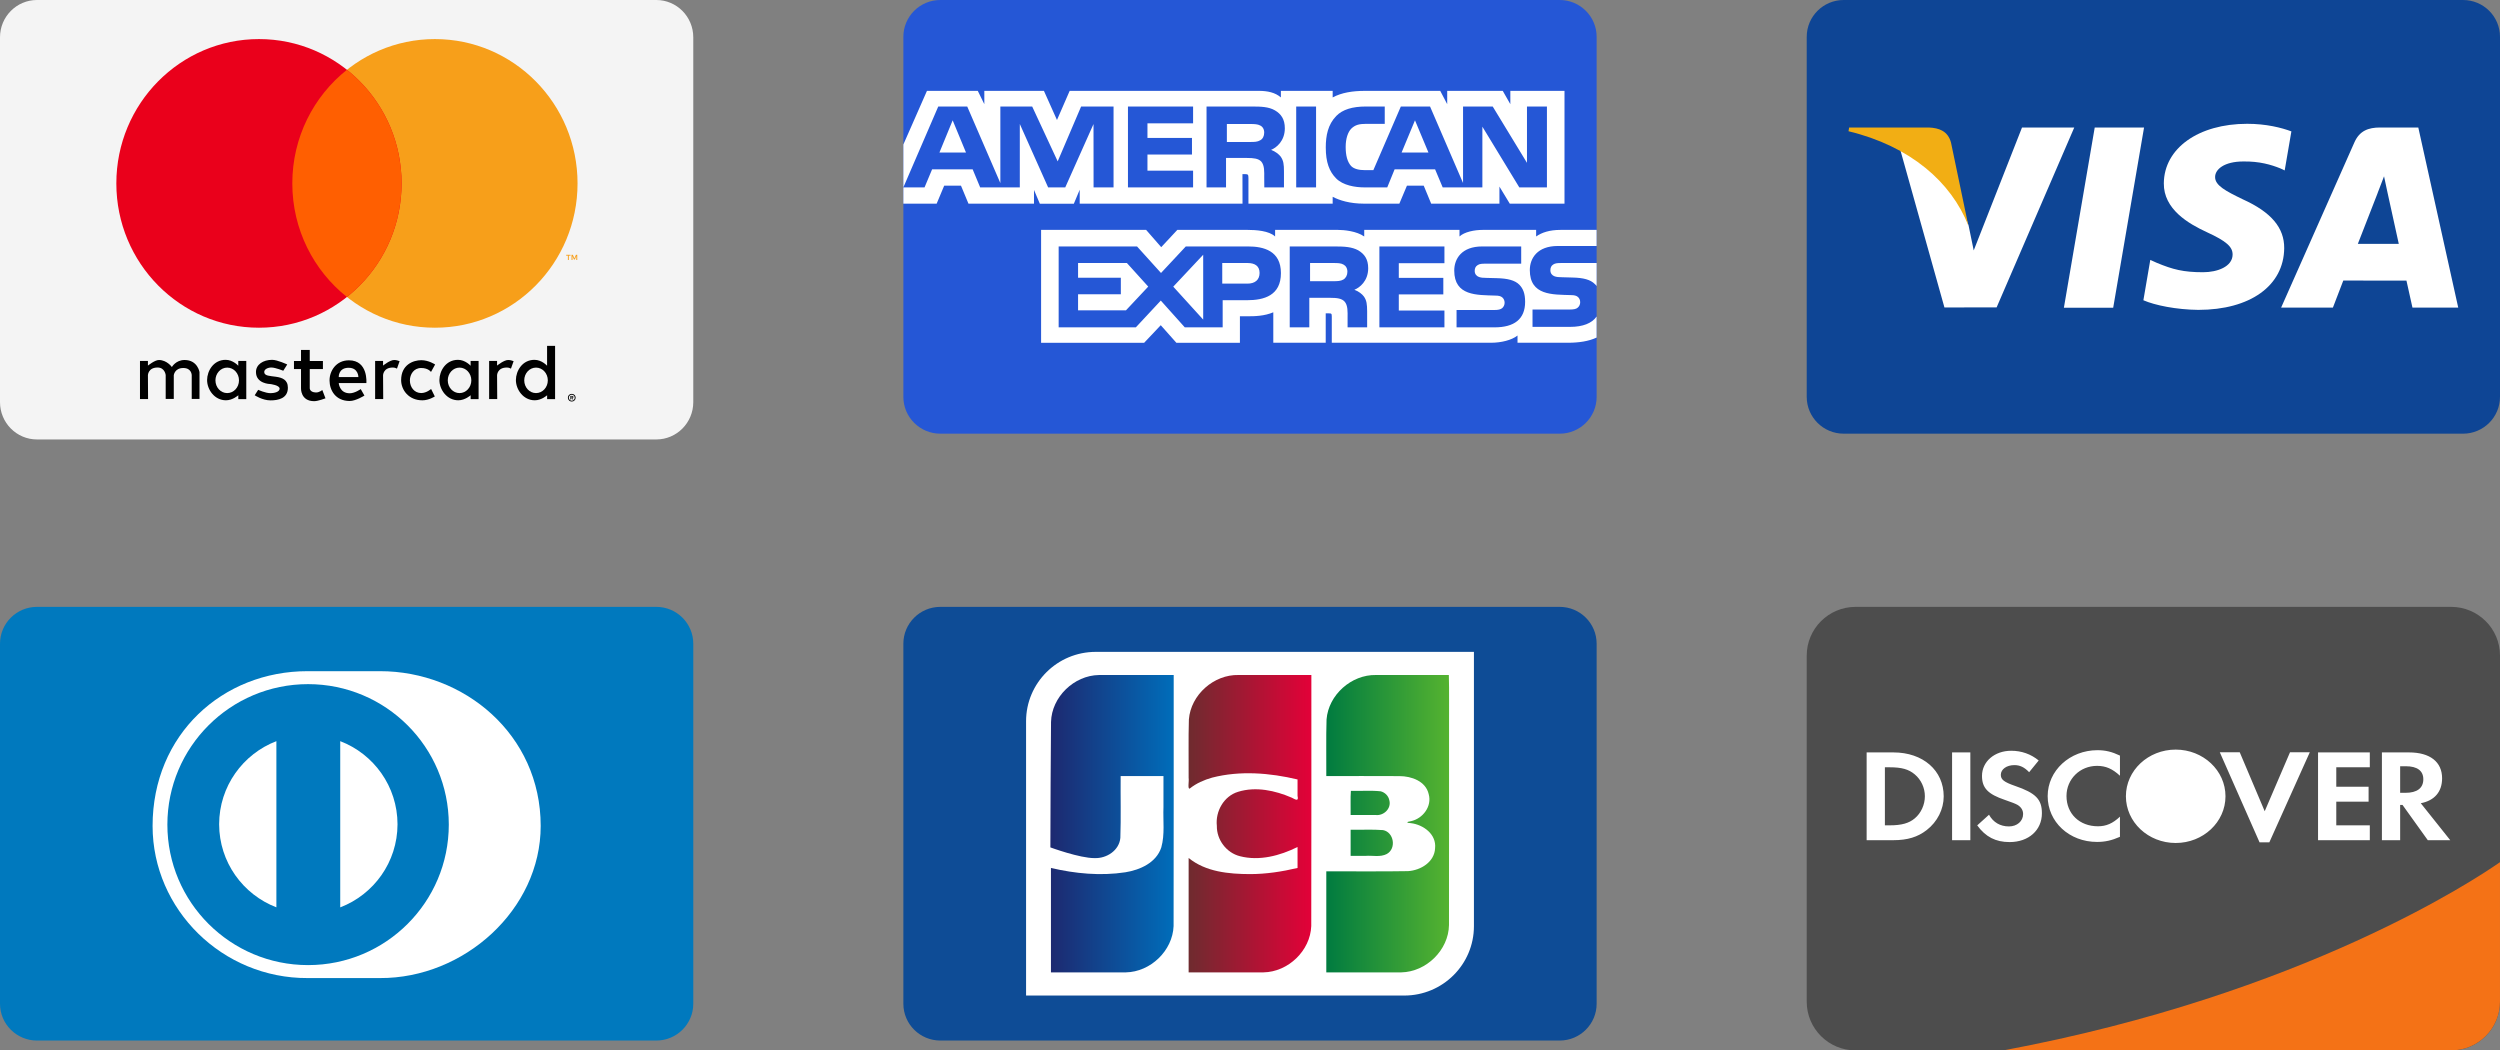 <svg width="119" height="50" viewBox="0 0 119 50" fill="none" xmlns="http://www.w3.org/2000/svg">
<rect x="0" y="0" width="119" height="50" fill="#808080" stroke="none"/>
<g clip-path="url(#clip0_1335_1254)">
<path d="M31.24 0H1.76C0.788 0 0 0.795 0 1.776V19.142C0 20.123 0.788 20.918 1.76 20.918H31.24C32.212 20.918 33 20.123 33 19.142V1.776C33 0.795 32.212 0 31.24 0Z" fill="#F4F4F4"/>
<path fill-rule="evenodd" clip-rule="evenodd" d="M27.217 18.748C27.163 18.75 27.119 18.767 27.085 18.802C27.05 18.836 27.032 18.879 27.031 18.931C27.032 18.983 27.05 19.025 27.085 19.06C27.119 19.095 27.163 19.113 27.217 19.114C27.269 19.113 27.312 19.095 27.347 19.06C27.382 19.025 27.4 18.983 27.401 18.931C27.4 18.879 27.382 18.836 27.347 18.802C27.313 18.767 27.269 18.75 27.217 18.748ZM27.217 19.074C27.176 19.073 27.143 19.059 27.116 19.032C27.09 19.005 27.076 18.972 27.075 18.931C27.076 18.89 27.09 18.857 27.116 18.83C27.143 18.804 27.176 18.79 27.217 18.789C27.257 18.79 27.29 18.804 27.316 18.83C27.342 18.857 27.356 18.89 27.357 18.931C27.356 18.972 27.342 19.005 27.316 19.032C27.29 19.059 27.257 19.073 27.217 19.074ZM27.227 18.846H27.15V19.015H27.186V18.952H27.202L27.253 19.015H27.296L27.241 18.951C27.258 18.949 27.272 18.944 27.281 18.934C27.29 18.925 27.295 18.914 27.295 18.9C27.295 18.883 27.289 18.87 27.277 18.86C27.266 18.851 27.249 18.846 27.227 18.846ZM27.227 18.877C27.237 18.877 27.244 18.879 27.25 18.883C27.255 18.887 27.258 18.892 27.258 18.9C27.258 18.907 27.255 18.913 27.25 18.917C27.244 18.921 27.237 18.923 27.227 18.923H27.186V18.877H27.227Z" fill="black"/>
<path fill-rule="evenodd" clip-rule="evenodd" d="M7.048 18.997H6.663V17.181H7.041V17.403C7.041 17.403 7.372 17.132 7.569 17.136C7.953 17.142 8.181 17.471 8.181 17.471C8.181 17.471 8.367 17.136 8.786 17.136C9.405 17.136 9.496 17.708 9.496 17.708V18.99H9.126V17.86C9.126 17.86 9.127 17.517 8.725 17.517C8.31 17.517 8.272 17.86 8.272 17.86V18.99H7.887V17.853C7.887 17.853 7.85 17.494 7.502 17.494C7.049 17.494 7.041 17.86 7.041 17.86L7.048 18.997Z" fill="black"/>
<path fill-rule="evenodd" clip-rule="evenodd" d="M18.763 17.136C18.566 17.132 18.234 17.402 18.234 17.402V17.182H17.856V18.997H18.241L18.234 17.86C18.234 17.86 18.243 17.495 18.695 17.495C18.779 17.495 18.844 17.516 18.896 17.547V17.546L19.021 17.192C18.945 17.16 18.859 17.137 18.763 17.136Z" fill="black"/>
<path fill-rule="evenodd" clip-rule="evenodd" d="M24.189 17.136C23.992 17.132 23.661 17.402 23.661 17.402V17.182H23.283V18.997H23.668L23.661 17.86C23.661 17.86 23.669 17.495 24.122 17.495C24.206 17.495 24.271 17.516 24.322 17.547V17.546L24.448 17.192C24.372 17.16 24.286 17.137 24.189 17.136V17.136Z" fill="black"/>
<path fill-rule="evenodd" clip-rule="evenodd" d="M10.741 17.128C10.165 17.128 9.86 17.651 9.858 18.089C9.856 18.537 10.205 19.054 10.757 19.054C11.079 19.054 11.344 18.814 11.344 18.814L11.343 18.998H11.723V17.181H11.342V17.41C11.342 17.41 11.094 17.128 10.741 17.128H10.741ZM10.815 17.498C11.125 17.498 11.376 17.77 11.376 18.105C11.376 18.44 11.125 18.711 10.815 18.711C10.505 18.711 10.255 18.44 10.255 18.105C10.255 17.77 10.505 17.498 10.815 17.498Z" fill="black"/>
<path fill-rule="evenodd" clip-rule="evenodd" d="M21.8 17.128C21.223 17.128 20.918 17.651 20.916 18.089C20.915 18.537 21.264 19.054 21.816 19.054C22.138 19.054 22.403 18.814 22.403 18.814L22.402 18.998H22.781V17.181H22.401V17.41C22.401 17.41 22.152 17.128 21.8 17.128H21.8ZM21.873 17.498C22.183 17.498 22.435 17.77 22.435 18.105C22.435 18.44 22.183 18.711 21.873 18.711C21.564 18.711 21.314 18.44 21.314 18.105C21.314 17.77 21.564 17.498 21.873 17.498Z" fill="black"/>
<path fill-rule="evenodd" clip-rule="evenodd" d="M25.44 17.128C24.864 17.128 24.559 17.651 24.557 18.089C24.556 18.537 24.905 19.054 25.457 19.054C25.779 19.054 26.043 18.814 26.043 18.814L26.043 18.999H26.422V16.464H26.041V17.41C26.041 17.41 25.793 17.128 25.44 17.128H25.44ZM25.514 17.498C25.824 17.498 26.076 17.77 26.076 18.105C26.076 18.44 25.824 18.711 25.514 18.711C25.204 18.711 24.954 18.44 24.954 18.105C24.954 17.77 25.204 17.498 25.514 17.498Z" fill="black"/>
<path fill-rule="evenodd" clip-rule="evenodd" d="M12.879 19.058C12.487 19.058 12.124 18.814 12.124 18.814L12.29 18.555C12.29 18.555 12.633 18.715 12.879 18.715C13.039 18.715 13.307 18.663 13.31 18.501C13.313 18.331 12.861 18.28 12.861 18.28C12.861 18.28 12.184 18.271 12.184 17.708C12.184 17.354 12.522 17.128 12.955 17.128C13.205 17.128 13.672 17.349 13.672 17.349L13.484 17.647C13.484 17.647 13.123 17.501 12.932 17.494C12.771 17.488 12.577 17.566 12.577 17.708C12.577 18.093 13.703 17.678 13.703 18.456C13.703 18.966 13.244 19.058 12.879 19.058Z" fill="black"/>
<path fill-rule="evenodd" clip-rule="evenodd" d="M14.328 16.656V17.184H13.993V17.566H14.328V18.479C14.328 18.479 14.298 19.096 14.956 19.096C15.137 19.096 15.493 18.96 15.493 18.96L15.341 18.564C15.341 18.564 15.2 18.686 15.04 18.682C14.736 18.674 14.744 18.477 14.744 18.477V17.566H15.371V17.184H14.744V16.656H14.328Z" fill="black"/>
<path fill-rule="evenodd" clip-rule="evenodd" d="M16.61 17.151C15.992 17.151 15.683 17.665 15.686 18.111C15.688 18.57 15.967 19.087 16.647 19.087C16.938 19.087 17.347 18.829 17.347 18.829L17.171 18.52C17.171 18.52 16.892 18.72 16.647 18.72C16.156 18.72 16.124 18.235 16.124 18.235H17.439C17.439 18.235 17.537 17.151 16.61 17.151ZM16.554 17.507C16.569 17.506 16.584 17.507 16.6 17.507C17.062 17.507 17.059 17.948 17.059 17.948H16.124C16.124 17.948 16.102 17.533 16.554 17.507Z" fill="black"/>
<path fill-rule="evenodd" clip-rule="evenodd" d="M20.52 18.515L20.697 18.871C20.697 18.871 20.417 19.055 20.104 19.055C19.454 19.055 19.094 18.561 19.094 18.094C19.094 17.361 19.668 17.145 20.055 17.145C20.408 17.145 20.712 17.35 20.712 17.35L20.515 17.706C20.515 17.706 20.395 17.517 20.045 17.517C19.695 17.517 19.511 17.822 19.511 18.11C19.511 18.434 19.726 18.709 20.05 18.709C20.305 18.709 20.52 18.515 20.52 18.515Z" fill="black"/>
<path fill-rule="evenodd" clip-rule="evenodd" d="M27.477 12.375V12.129H27.414L27.341 12.299L27.268 12.129H27.205V12.375H27.25V12.19L27.318 12.35H27.364L27.433 12.189V12.375H27.477ZM27.076 12.375V12.171H27.157V12.13H26.95V12.171H27.032V12.375H27.076Z" fill="#F79F1A"/>
<path fill-rule="evenodd" clip-rule="evenodd" d="M27.491 8.73C27.491 12.523 24.451 15.599 20.702 15.599C16.953 15.599 13.913 12.523 13.913 8.73C13.913 4.936 16.953 1.86 20.702 1.86C24.451 1.86 27.491 4.936 27.491 8.73Z" fill="#F79F1A"/>
<path fill-rule="evenodd" clip-rule="evenodd" d="M19.116 8.73C19.116 12.523 16.076 15.599 12.327 15.599C8.578 15.599 5.538 12.523 5.538 8.73C5.538 4.936 8.578 1.86 12.327 1.86C16.076 1.86 19.116 4.936 19.116 8.73Z" fill="#EA001B"/>
<path fill-rule="evenodd" clip-rule="evenodd" d="M16.514 3.322C14.931 4.579 13.914 6.534 13.914 8.729C13.914 10.924 14.931 12.88 16.514 14.137C18.098 12.88 19.115 10.924 19.115 8.729C19.115 6.534 18.098 4.579 16.514 3.322Z" fill="#FF5F01"/>
</g>
<g clip-path="url(#clip1_1335_1254)">
<path d="M117.24 0H87.76C86.788 0 86 0.785 86 1.753V18.89C86 19.858 86.788 20.643 87.76 20.643H117.24C118.212 20.643 119 19.858 119 18.89V1.753C119 0.785 118.212 0 117.24 0Z" fill="#0E4595"/>
<path fill-rule="evenodd" clip-rule="evenodd" d="M98.241 14.649L99.709 6.069H102.057L100.588 14.649H98.241Z" fill="white"/>
<path fill-rule="evenodd" clip-rule="evenodd" d="M109.07 6.254C108.605 6.08 107.876 5.893 106.966 5.893C104.646 5.893 103.012 7.057 102.998 8.725C102.985 9.958 104.164 10.646 105.055 11.056C105.969 11.476 106.276 11.745 106.272 12.12C106.266 12.695 105.542 12.958 104.867 12.958C103.927 12.958 103.428 12.828 102.657 12.508L102.354 12.371L102.025 14.292C102.573 14.531 103.587 14.739 104.64 14.75C107.108 14.75 108.71 13.599 108.728 11.818C108.737 10.842 108.112 10.1 106.757 9.487C105.937 9.09 105.434 8.826 105.439 8.424C105.439 8.067 105.865 7.686 106.784 7.686C107.552 7.674 108.108 7.841 108.541 8.014L108.751 8.113L109.07 6.254Z" fill="white"/>
<path fill-rule="evenodd" clip-rule="evenodd" d="M115.111 6.069H113.297C112.735 6.069 112.315 6.222 112.068 6.78L108.581 14.643H111.046C111.046 14.643 111.449 13.586 111.541 13.354C111.81 13.354 114.205 13.357 114.547 13.357C114.618 13.658 114.833 14.643 114.833 14.643H117.012L115.111 6.069ZM112.233 11.609C112.427 11.115 113.168 9.21 113.168 9.21C113.154 9.233 113.361 8.714 113.48 8.392L113.638 9.131C113.638 9.131 114.088 11.179 114.182 11.609H112.233V11.609Z" fill="white"/>
<path fill-rule="evenodd" clip-rule="evenodd" d="M96.248 6.069L93.949 11.92L93.704 10.73C93.276 9.36 91.943 7.875 90.453 7.131L92.555 14.635L95.039 14.632L98.735 6.069H96.248Z" fill="white"/>
<path fill-rule="evenodd" clip-rule="evenodd" d="M91.805 6.069H88.019L87.989 6.247C90.934 6.957 92.883 8.674 93.692 10.736L92.869 6.793C92.727 6.25 92.315 6.088 91.805 6.069Z" fill="#F2AE14"/>
</g>
<path d="M74.24 0H44.76C43.788 0 43 0.785 43 1.753V18.89C43 19.858 43.788 20.643 44.76 20.643H74.24C75.212 20.643 76 19.858 76 18.89V1.753C76 0.785 75.212 0 74.24 0Z" fill="#2557D6"/>
<path fill-rule="evenodd" clip-rule="evenodd" d="M43 9.694H44.585L44.943 8.839H45.743L46.099 9.694H49.218V9.04L49.496 9.697H51.115L51.394 9.031V9.694H59.144L59.141 8.29H59.291C59.396 8.294 59.426 8.304 59.426 8.476V9.694H63.435V9.367C63.758 9.539 64.261 9.694 64.923 9.694H66.609L66.97 8.839H67.77L68.124 9.694H71.373V8.882L71.865 9.694H74.47V4.325H71.892V4.959L71.531 4.325H68.887V4.959L68.555 4.325H64.983C64.385 4.325 63.86 4.408 63.435 4.638V4.325H60.97V4.638C60.7 4.401 60.331 4.325 59.922 4.325H50.916L50.312 5.712L49.691 4.325H46.854V4.959L46.543 4.325H44.123L43 6.878V9.694H43H43ZM53.006 8.92H52.054L52.051 5.905L50.706 8.92H49.891L48.543 5.902V8.92H46.656L46.299 8.061H44.368L44.008 8.92H43L44.661 5.07H46.04L47.617 8.715V5.07H49.132L50.346 7.681L51.461 5.07H53.005V8.92H53.006H53.006ZM45.982 7.262L45.347 5.727L44.716 7.262H45.982ZM56.791 8.92H53.691V5.07H56.791V5.872H54.619V6.565H56.738V7.355H54.619V8.123H56.791V8.92ZM61.158 6.107C61.158 6.72 60.745 7.038 60.504 7.133C60.707 7.209 60.88 7.345 60.963 7.457C61.094 7.648 61.117 7.82 61.117 8.163V8.92H60.181L60.177 8.434C60.177 8.202 60.2 7.869 60.031 7.684C59.895 7.549 59.689 7.519 59.355 7.519H58.359V8.92H57.431V5.07H59.565C60.039 5.07 60.388 5.082 60.688 5.254C60.982 5.426 61.158 5.677 61.158 6.107V6.107ZM59.985 6.678C59.858 6.755 59.707 6.758 59.526 6.758H58.399V5.903H59.541C59.703 5.903 59.872 5.91 59.981 5.972C60.102 6.028 60.176 6.147 60.176 6.312C60.176 6.481 60.105 6.616 59.985 6.678ZM62.645 8.92H61.699V5.07H62.645V8.92ZM73.634 8.92H72.319L70.561 6.03V8.92H68.672L68.311 8.061H66.383L66.033 8.92H64.948C64.497 8.92 63.926 8.821 63.602 8.494C63.276 8.167 63.107 7.724 63.107 7.024C63.107 6.453 63.208 5.931 63.607 5.519C63.907 5.212 64.376 5.07 65.016 5.07H65.914V5.895H65.035C64.696 5.895 64.505 5.945 64.321 6.123C64.163 6.285 64.054 6.591 64.054 6.995C64.054 7.407 64.137 7.705 64.309 7.899C64.452 8.051 64.712 8.098 64.956 8.098H65.372L66.68 5.07H68.07L69.641 8.711V5.07H71.053L72.684 7.751V5.07H73.634V8.92ZM67.995 7.262L67.353 5.727L66.715 7.262H67.995Z" fill="white"/>
<path fill-rule="evenodd" clip-rule="evenodd" d="M75.998 15.067C75.773 15.393 75.334 15.559 74.739 15.559H72.948V14.733H74.732C74.909 14.733 75.033 14.71 75.107 14.638C75.172 14.579 75.217 14.492 75.217 14.387C75.217 14.275 75.172 14.186 75.104 14.132C75.036 14.074 74.938 14.047 74.777 14.047C73.906 14.018 72.819 14.074 72.819 12.855C72.819 12.296 73.177 11.709 74.15 11.709H75.998V10.943H74.281C73.763 10.943 73.387 11.066 73.12 11.257V10.943H70.581C70.174 10.943 69.698 11.042 69.472 11.257V10.943H64.937V11.257C64.576 10.999 63.968 10.943 63.687 10.943H60.695V11.257C60.41 10.983 59.775 10.943 59.388 10.943H56.04L55.274 11.765L54.556 10.943H49.556V16.316H54.462L55.252 15.48L55.995 16.316L59.02 16.318V15.054H59.317C59.718 15.06 60.192 15.044 60.609 14.865V16.315H63.104V14.915H63.224C63.378 14.915 63.393 14.921 63.393 15.073V16.315H70.971C71.453 16.315 71.955 16.193 72.234 15.971V16.315H74.638C75.138 16.315 75.626 16.246 75.998 16.068V15.067V15.067ZM60.972 13C60.972 14.07 60.167 14.29 59.356 14.29H58.199V15.582H56.396L55.254 14.307L54.066 15.582H50.392V11.731H54.123L55.264 12.994L56.444 11.731H59.409C60.145 11.731 60.972 11.934 60.972 13ZM53.596 14.772H51.316V14.006H53.352V13.22H51.316V12.52H53.641L54.656 13.642L53.596 14.772ZM57.272 15.213L55.847 13.645L57.272 12.126V15.213ZM59.378 13.501H58.179V12.52H59.389C59.724 12.52 59.956 12.656 59.956 12.992C59.956 13.325 59.734 13.501 59.378 13.501ZM65.659 11.731H68.755V12.528H66.583V13.228H68.702V14.013H66.583V14.78L68.755 14.783V15.582H65.659V11.731V11.731ZM64.468 13.793C64.675 13.868 64.844 14.004 64.923 14.116C65.054 14.304 65.073 14.479 65.076 14.819V15.582H64.145V15.1C64.145 14.869 64.168 14.526 63.995 14.347C63.86 14.209 63.653 14.176 63.315 14.176H62.323V15.582H61.391V11.731H63.533C64.002 11.731 64.344 11.752 64.649 11.913C64.942 12.088 65.126 12.329 65.126 12.768C65.126 13.383 64.713 13.696 64.468 13.793ZM63.944 13.306C63.82 13.379 63.666 13.385 63.486 13.385H62.359V12.52H63.501C63.666 12.52 63.832 12.524 63.944 12.59C64.064 12.652 64.136 12.771 64.136 12.936C64.136 13.101 64.064 13.234 63.944 13.306ZM72.319 13.551C72.499 13.736 72.596 13.971 72.596 14.367C72.596 15.195 72.075 15.582 71.139 15.582H69.332V14.756H71.132C71.308 14.756 71.432 14.733 71.511 14.661C71.574 14.601 71.62 14.515 71.62 14.41C71.62 14.298 71.571 14.209 71.507 14.155C71.436 14.096 71.338 14.07 71.177 14.07C70.309 14.04 69.222 14.096 69.222 12.878C69.222 12.319 69.576 11.731 70.549 11.731H72.409V12.551H70.707C70.538 12.551 70.428 12.557 70.335 12.62C70.234 12.683 70.196 12.775 70.196 12.898C70.196 13.043 70.282 13.142 70.399 13.184C70.497 13.218 70.602 13.228 70.76 13.228L71.259 13.241C71.763 13.254 72.109 13.34 72.319 13.551ZM76 12.52H74.309C74.141 12.52 74.028 12.527 73.934 12.59C73.836 12.652 73.798 12.745 73.798 12.867C73.798 13.012 73.881 13.111 74.001 13.154C74.099 13.187 74.204 13.197 74.359 13.197L74.862 13.211C75.369 13.223 75.707 13.31 75.914 13.521C75.952 13.55 75.974 13.583 76 13.616V12.52Z" fill="white"/>
<path d="M31.24 28.887H1.76C0.788 28.887 0 29.672 0 30.64V47.777C0 48.745 0.788 49.53 1.76 49.53H31.24C32.212 49.53 33 48.745 33 47.777V30.64C33 29.672 32.212 28.887 31.24 28.887Z" fill="#0079BE"/>
<path fill-rule="evenodd" clip-rule="evenodd" d="M25.737 39.315C25.737 34.958 22.086 31.946 18.086 31.948H14.643C10.595 31.946 7.263 34.959 7.263 39.315C7.263 43.301 10.595 46.575 14.643 46.556H18.086C22.086 46.575 25.737 43.3 25.737 39.315Z" fill="white"/>
<path fill-rule="evenodd" clip-rule="evenodd" d="M14.664 32.565C10.965 32.566 7.968 35.559 7.967 39.252C7.968 42.945 10.965 45.938 14.664 45.939C18.364 45.938 21.362 42.945 21.363 39.252C21.362 35.559 18.364 32.566 14.664 32.565Z" fill="#0079BE"/>
<path fill-rule="evenodd" clip-rule="evenodd" d="M10.431 39.234C10.434 37.429 11.564 35.89 13.156 35.279V43.189C11.564 42.578 10.434 41.039 10.431 39.234ZM16.195 43.191V35.279C17.788 35.889 18.919 37.429 18.922 39.235C18.919 41.041 17.788 42.58 16.195 43.191Z" fill="white"/>
<path d="M74.24 28.887H44.76C43.788 28.887 43 29.672 43 30.64V47.777C43 48.745 43.788 49.53 44.76 49.53H74.24C75.212 49.53 76 48.745 76 47.777V30.64C76 29.672 75.212 28.887 74.24 28.887Z" fill="#0E4C96"/>
<path fill-rule="evenodd" clip-rule="evenodd" d="M70.159 44.085C70.159 45.909 68.675 47.388 66.843 47.388H48.841V34.332C48.841 32.508 50.326 31.029 52.157 31.029L70.159 31.029V44.085H70.159Z" fill="white"/>
<path fill-rule="evenodd" clip-rule="evenodd" d="M64.29 39.495C64.804 39.506 65.321 39.472 65.833 39.513C66.352 39.609 66.477 40.391 66.016 40.647C65.702 40.816 65.328 40.71 64.987 40.74H64.29V39.495ZM66.13 38.086C66.245 38.488 65.856 38.848 65.468 38.793H64.29C64.298 38.414 64.274 38.003 64.302 37.645C64.774 37.658 65.25 37.617 65.719 37.666C65.921 37.716 66.089 37.881 66.13 38.086ZM68.965 32.13C68.987 32.897 68.969 33.704 68.975 34.487C68.973 37.669 68.978 40.851 68.972 44.032C68.952 45.225 67.891 46.261 66.702 46.285C65.512 46.289 64.322 46.285 63.132 46.287V41.476C64.428 41.47 65.726 41.49 67.022 41.466C67.623 41.429 68.282 41.033 68.31 40.374C68.381 39.712 67.754 39.255 67.159 39.182C66.93 39.176 66.937 39.116 67.159 39.089C67.727 38.967 68.172 38.382 68.005 37.797C67.863 37.18 67.179 36.942 66.611 36.943C65.451 36.935 64.291 36.942 63.132 36.94C63.139 36.042 63.116 35.143 63.144 34.245C63.236 33.075 64.324 32.109 65.496 32.13C66.652 32.13 67.809 32.13 68.965 32.13Z" fill="url(#paint0_linear_1335_1254)"/>
<path fill-rule="evenodd" clip-rule="evenodd" d="M50.029 34.367C50.058 33.176 51.124 32.149 52.311 32.131C53.497 32.128 54.682 32.131 55.868 32.13C55.865 36.113 55.874 40.097 55.863 44.08C55.817 45.256 54.763 46.264 53.589 46.285C52.401 46.289 51.213 46.285 50.025 46.287V41.314C51.179 41.586 52.389 41.701 53.566 41.521C54.27 41.408 55.04 41.064 55.278 40.337C55.453 39.715 55.355 39.06 55.381 38.422V36.94H53.343C53.334 37.92 53.362 38.902 53.329 39.882C53.274 40.484 52.675 40.866 52.106 40.846C51.399 40.853 49.998 40.336 49.998 40.336C49.995 38.498 50.019 36.198 50.029 34.367Z" fill="url(#paint1_linear_1335_1254)"/>
<path fill-rule="evenodd" clip-rule="evenodd" d="M56.628 37.538C56.521 37.561 56.606 37.174 56.579 37.028C56.586 36.1 56.563 35.172 56.591 34.246C56.683 33.07 57.779 32.102 58.956 32.13H62.421C62.418 36.113 62.428 40.097 62.416 44.08C62.371 45.256 61.317 46.264 60.142 46.285C58.955 46.289 57.767 46.285 56.579 46.287V40.839C57.39 41.502 58.493 41.605 59.503 41.607C60.265 41.607 61.023 41.49 61.763 41.315V40.317C60.929 40.731 59.949 40.994 59.024 40.756C58.379 40.596 57.911 39.975 57.922 39.312C57.847 38.623 58.253 37.895 58.933 37.69C59.777 37.427 60.698 37.628 61.489 37.97C61.659 38.059 61.831 38.169 61.763 37.886V37.102C60.439 36.788 59.03 36.673 57.7 37.014C57.316 37.122 56.94 37.286 56.628 37.538Z" fill="url(#paint2_linear_1335_1254)"/>
<path fill-rule="evenodd" clip-rule="evenodd" d="M88.327 28.887C87.042 28.887 86 29.925 86 31.205V47.682C86 48.962 87.042 50 88.327 50H116.673C117.958 50 119 48.962 119 47.682V40.204V31.205C119 29.924 117.958 28.887 116.673 28.887H88.327Z" fill="#4D4D4D"/>
<path fill-rule="evenodd" clip-rule="evenodd" d="M103.563 35.681C104.872 35.681 105.933 36.674 105.933 37.902V37.903C105.933 39.131 104.872 40.126 103.563 40.126C102.254 40.126 101.193 39.131 101.193 37.903V37.902C101.193 36.674 102.254 35.681 103.563 35.681ZM99.841 35.709C100.215 35.709 100.529 35.784 100.91 35.966V36.925C100.549 36.593 100.235 36.455 99.82 36.455C99.005 36.455 98.365 37.087 98.365 37.89C98.365 38.736 98.986 39.331 99.861 39.331C100.255 39.331 100.563 39.199 100.91 38.873V39.832C100.515 40.007 100.195 40.076 99.82 40.076C98.497 40.076 97.469 39.123 97.469 37.895C97.469 36.681 98.525 35.709 99.841 35.709ZM95.733 35.736C96.221 35.736 96.668 35.892 97.042 36.199L96.587 36.757C96.361 36.519 96.146 36.419 95.886 36.419C95.511 36.419 95.239 36.619 95.239 36.882C95.239 37.108 95.392 37.227 95.913 37.408C96.902 37.747 97.195 38.048 97.195 38.711C97.195 39.52 96.561 40.083 95.658 40.083C94.997 40.083 94.516 39.839 94.116 39.288L94.677 38.781C94.877 39.144 95.211 39.338 95.626 39.338C96.013 39.338 96.3 39.087 96.3 38.749C96.3 38.573 96.213 38.423 96.04 38.316C95.952 38.266 95.779 38.191 95.439 38.078C94.623 37.803 94.343 37.508 94.343 36.933C94.343 36.249 94.944 35.736 95.733 35.736ZM105.663 35.809H106.612L107.8 38.615L109.004 35.809H109.946L108.021 40.094H107.554L105.663 35.809ZM88.852 35.815H90.128C91.537 35.815 92.52 36.674 92.52 37.907C92.52 38.522 92.219 39.116 91.711 39.511C91.283 39.844 90.796 39.993 90.121 39.993H88.852V35.815ZM92.919 35.815H93.788V39.993H92.919V35.815ZM110.339 35.815H112.803V36.523H111.207V37.45H112.745V38.158H111.207V39.286H112.803V39.993H110.339V35.815ZM113.379 35.815H114.668C115.67 35.815 116.244 36.266 116.244 37.048C116.244 37.688 115.884 38.108 115.229 38.233L116.632 39.993H115.563L114.36 38.315H114.247V39.993H113.379V35.815ZM114.247 36.473V37.738H114.501C115.056 37.738 115.35 37.512 115.35 37.092C115.35 36.686 115.056 36.473 114.515 36.473H114.247ZM89.721 36.523V39.286H89.954C90.515 39.286 90.87 39.185 91.143 38.954C91.444 38.703 91.624 38.302 91.624 37.901C91.624 37.501 91.444 37.112 91.143 36.861C90.856 36.617 90.515 36.523 89.954 36.523H89.721Z" fill="white"/>
<path fill-rule="evenodd" clip-rule="evenodd" d="M118.999 41.039C117.897 41.811 109.646 47.333 95.36 49.999H116.673C117.957 49.999 118.999 48.961 118.999 47.681V41.039Z" fill="#F47216"/>
<defs>
<linearGradient id="paint0_linear_1335_1254" x1="63.132" y1="39.208" x2="68.975" y2="39.208" gradientUnits="userSpaceOnUse">
<stop stop-color="#007B40"/>
<stop offset="1" stop-color="#55B330"/>
</linearGradient>
<linearGradient id="paint1_linear_1335_1254" x1="50.025" y1="39.208" x2="55.868" y2="39.208" gradientUnits="userSpaceOnUse">
<stop stop-color="#1D2970"/>
<stop offset="1" stop-color="#006DBA"/>
</linearGradient>
<linearGradient id="paint2_linear_1335_1254" x1="56.579" y1="39.208" x2="62.421" y2="39.208" gradientUnits="userSpaceOnUse">
<stop stop-color="#6E2B2F"/>
<stop offset="1" stop-color="#E30138"/>
</linearGradient>
<clipPath id="clip0_1335_1254">
<rect width="33" height="20.918" fill="white"/>
</clipPath>
<clipPath id="clip1_1335_1254">
<rect width="33" height="20.643" fill="white" transform="translate(86)"/>
</clipPath>
</defs>
</svg>
